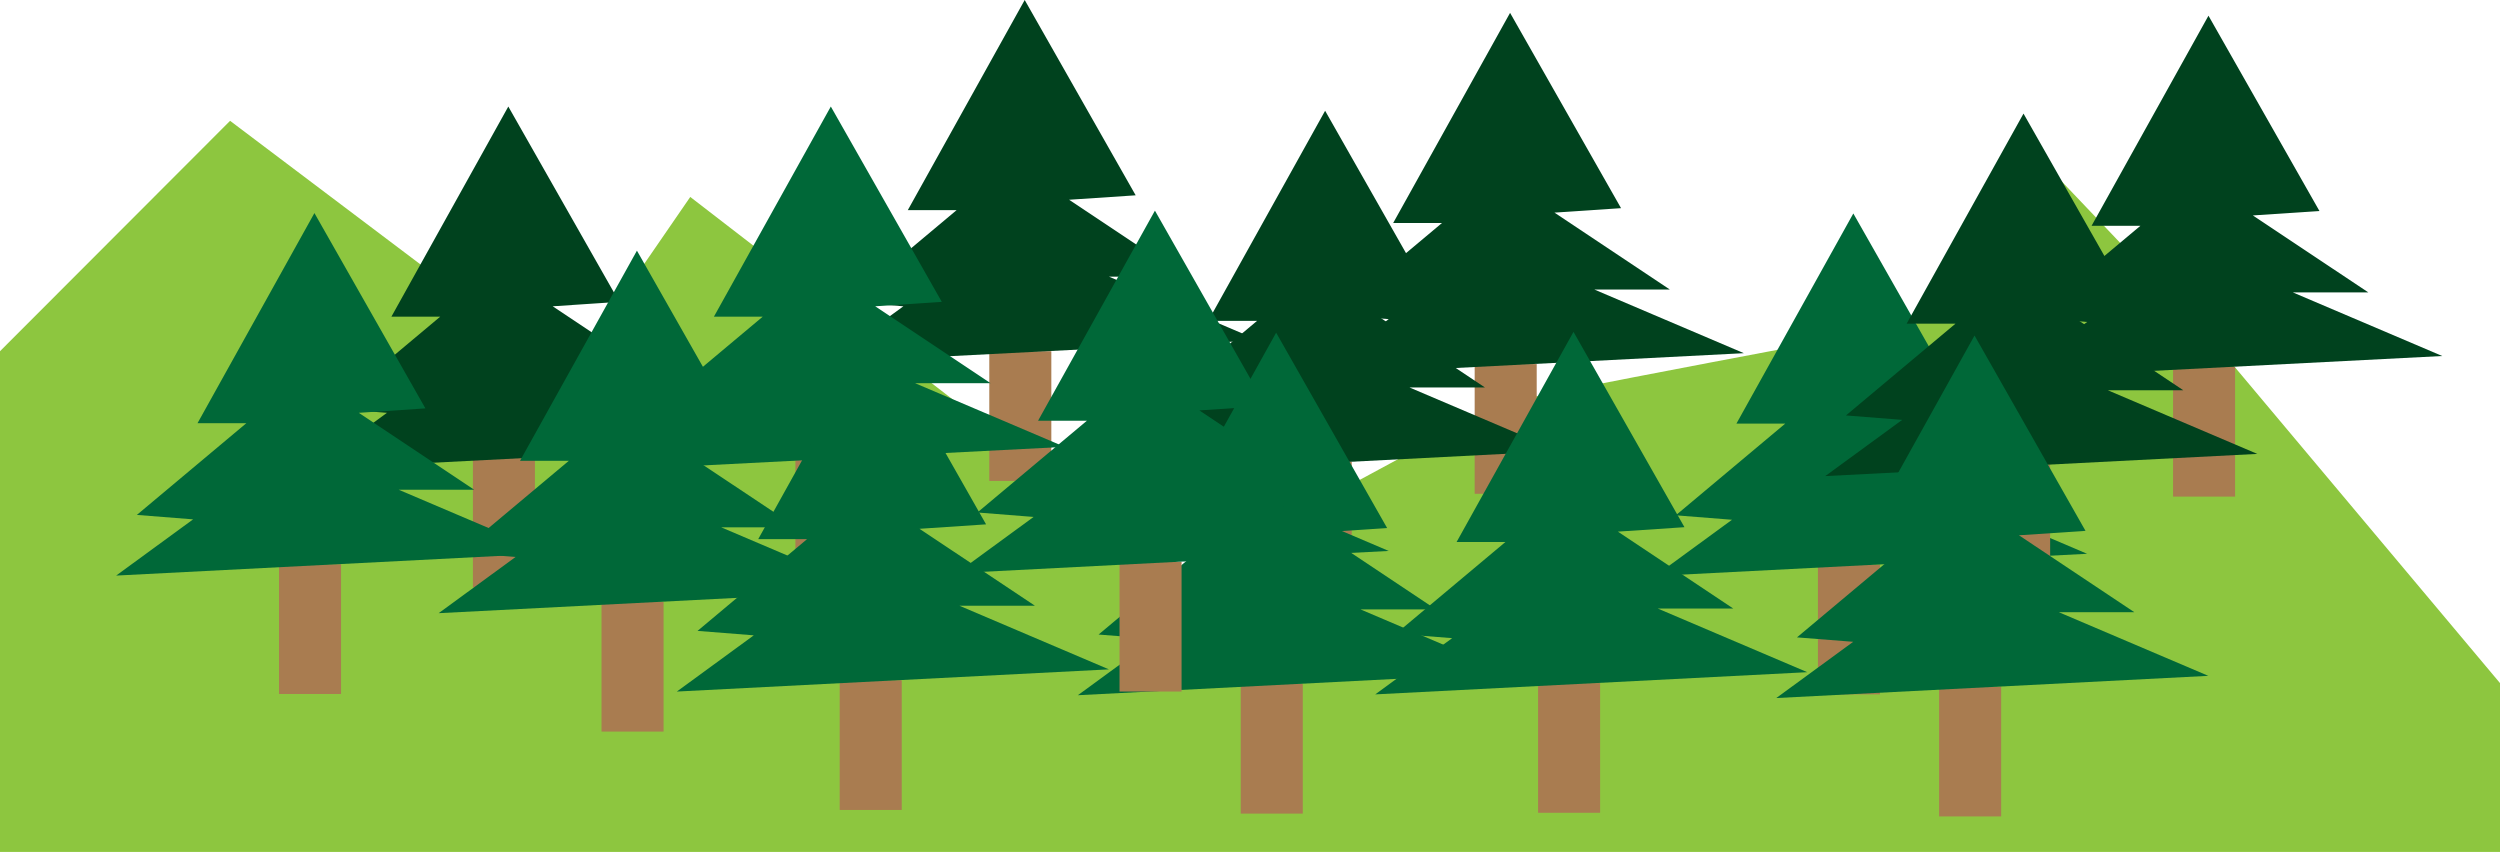 <svg id="Calque_1_-_copie_10" data-name="Calque 1 - copie 10" xmlns="http://www.w3.org/2000/svg" viewBox="0 0 2560 872.36"><defs><style>.cls-1{fill:#8dc63f;}.cls-2{fill:#a97c50;}.cls-3{fill:#006838;}.cls-4{fill:#00421e;}</style></defs><title>grosseroche</title><path class="cls-1" d="M0,335.28L235.61,99.36,581.17,360,706.82,177.31l503.11,388.13s316.59-170.62,324.16-175.17,427.85-83.17,427.85-83.17l117.61-178.95,181.77,191.06L2560,675.12V848H0V335.28Z" transform="translate(0 24.36)"/><rect class="cls-2" x="1861.55" y="578.24" width="63.53" height="132.81"/><polygon class="cls-3" points="1778.11 433.74 1897.81 218.59 2011.44 418.59 1943.26 423.14 2061.44 501.93 1984.17 501.93 2137.2 567.08 1694.78 589.8 1773.56 532.23 1715.99 527.68 1828.11 433.74 1778.11 433.74"/><rect class="cls-2" x="484.25" y="468.74" width="63.53" height="132.81"/><polygon class="cls-4" points="400.81 324.24 520.51 109.09 634.14 309.09 565.96 313.64 684.14 392.42 606.87 392.42 759.9 457.58 317.48 480.3 396.26 422.73 338.69 418.18 450.81 324.24 400.81 324.24"/><rect class="cls-2" x="285.71" y="577.83" width="63.53" height="132.81"/><polygon class="cls-3" points="202.27 433.33 321.97 218.18 435.61 418.18 367.42 422.73 485.61 501.51 408.33 501.51 561.36 566.67 118.94 589.39 197.73 531.82 140.15 527.27 252.27 433.33 202.27 433.33"/><rect class="cls-2" x="1013.04" y="359.65" width="63.53" height="132.81"/><polygon class="cls-4" points="929.6 215.15 1049.3 0 1162.93 200 1094.75 204.54 1212.93 283.33 1135.66 283.33 1288.69 348.49 846.26 371.21 925.05 313.64 867.48 309.09 979.6 215.15 929.6 215.15"/><rect class="cls-2" x="615.96" y="616.33" width="63.53" height="132.81"/><polygon class="cls-3" points="532.52 471.83 652.22 256.68 765.86 456.68 697.67 461.23 815.86 540.01 738.58 540.01 891.61 605.17 449.19 627.89 527.98 570.32 470.4 565.77 582.52 471.83 532.52 471.83"/><rect class="cls-2" x="814.5" y="468.74" width="63.53" height="132.81"/><polygon class="cls-3" points="731.06 324.24 850.76 109.09 964.39 309.09 896.21 313.64 1014.39 392.42 937.12 392.42 1090.15 457.58 647.73 480.3 726.51 422.73 668.94 418.18 781.06 324.24 731.06 324.24"/><rect class="cls-2" x="1510.06" y="372.82" width="63.53" height="132.81"/><polygon class="cls-4" points="1426.62 228.33 1546.32 13.17 1659.95 213.17 1591.77 217.72 1709.95 296.51 1632.68 296.51 1785.71 361.66 1343.29 384.39 1422.07 326.81 1364.5 322.26 1476.62 228.33 1426.62 228.33"/><rect class="cls-2" x="859.85" y="696.59" width="63.53" height="132.81"/><polygon class="cls-3" points="776.41 552.09 896.11 336.94 1009.74 536.94 941.56 541.49 1059.74 620.27 982.47 620.27 1135.5 685.43 693.08 708.15 771.87 650.58 714.29 646.03 826.41 552.09 776.41 552.09"/><rect class="cls-2" x="1320.66" y="473.06" width="63.53" height="132.81"/><polygon class="cls-4" points="1237.23 328.57 1356.92 113.42 1470.56 313.42 1402.38 317.96 1520.56 396.75 1443.29 396.75 1596.32 461.9 1153.89 484.63 1232.68 427.05 1175.11 422.51 1287.23 328.57 1237.23 328.57"/><rect class="cls-2" x="1270.51" y="700.33" width="63.53" height="132.81"/><polygon class="cls-3" points="1187.07 555.84 1306.77 340.68 1420.4 540.68 1352.22 545.23 1470.4 624.02 1393.13 624.02 1546.16 689.17 1103.74 711.9 1182.52 654.32 1124.95 649.77 1237.07 555.84 1187.07 555.84"/><rect class="cls-2" x="1146.4" y="575.34" width="63.53" height="132.81"/><polygon class="cls-3" points="1062.96 430.85 1182.65 215.7 1296.29 415.7 1228.11 420.24 1346.29 499.03 1269.02 499.03 1422.05 564.18 979.62 586.91 1058.41 529.34 1000.84 524.79 1112.96 430.85 1062.96 430.85"/><rect class="cls-2" x="2225.21" y="375.71" width="63.53" height="132.81"/><polygon class="cls-4" points="2141.77 231.22 2261.47 16.07 2375.11 216.07 2306.92 220.61 2425.11 299.4 2347.83 299.4 2500.86 364.55 2058.44 387.28 2137.23 329.7 2079.65 325.16 2191.77 231.22 2141.77 231.22"/><rect class="cls-2" x="1575" y="699.48" width="63.53" height="132.81"/><polygon class="cls-3" points="1491.56 554.99 1611.26 339.83 1724.89 539.84 1656.71 544.38 1774.89 623.17 1697.62 623.17 1850.65 688.32 1408.23 711.05 1487.02 653.47 1429.44 648.93 1541.56 554.99 1491.56 554.99"/><rect class="cls-2" x="2035.82" y="475.96" width="63.53" height="132.81"/><polygon class="cls-4" points="1952.38 331.46 2072.07 116.31 2185.71 316.31 2117.53 320.86 2235.71 399.64 2158.44 399.64 2311.47 464.8 1869.04 487.52 1947.83 429.95 1890.26 425.4 2002.38 331.46 1952.38 331.46"/><rect class="cls-2" x="1985.66" y="703.22" width="63.53" height="132.81"/><polygon class="cls-3" points="1902.22 558.73 2021.92 343.58 2135.55 543.58 2067.37 548.12 2185.55 626.91 2108.28 626.91 2261.31 692.06 1818.89 714.79 1897.67 657.21 1840.1 652.67 1952.22 558.73 1902.22 558.73"/></svg>